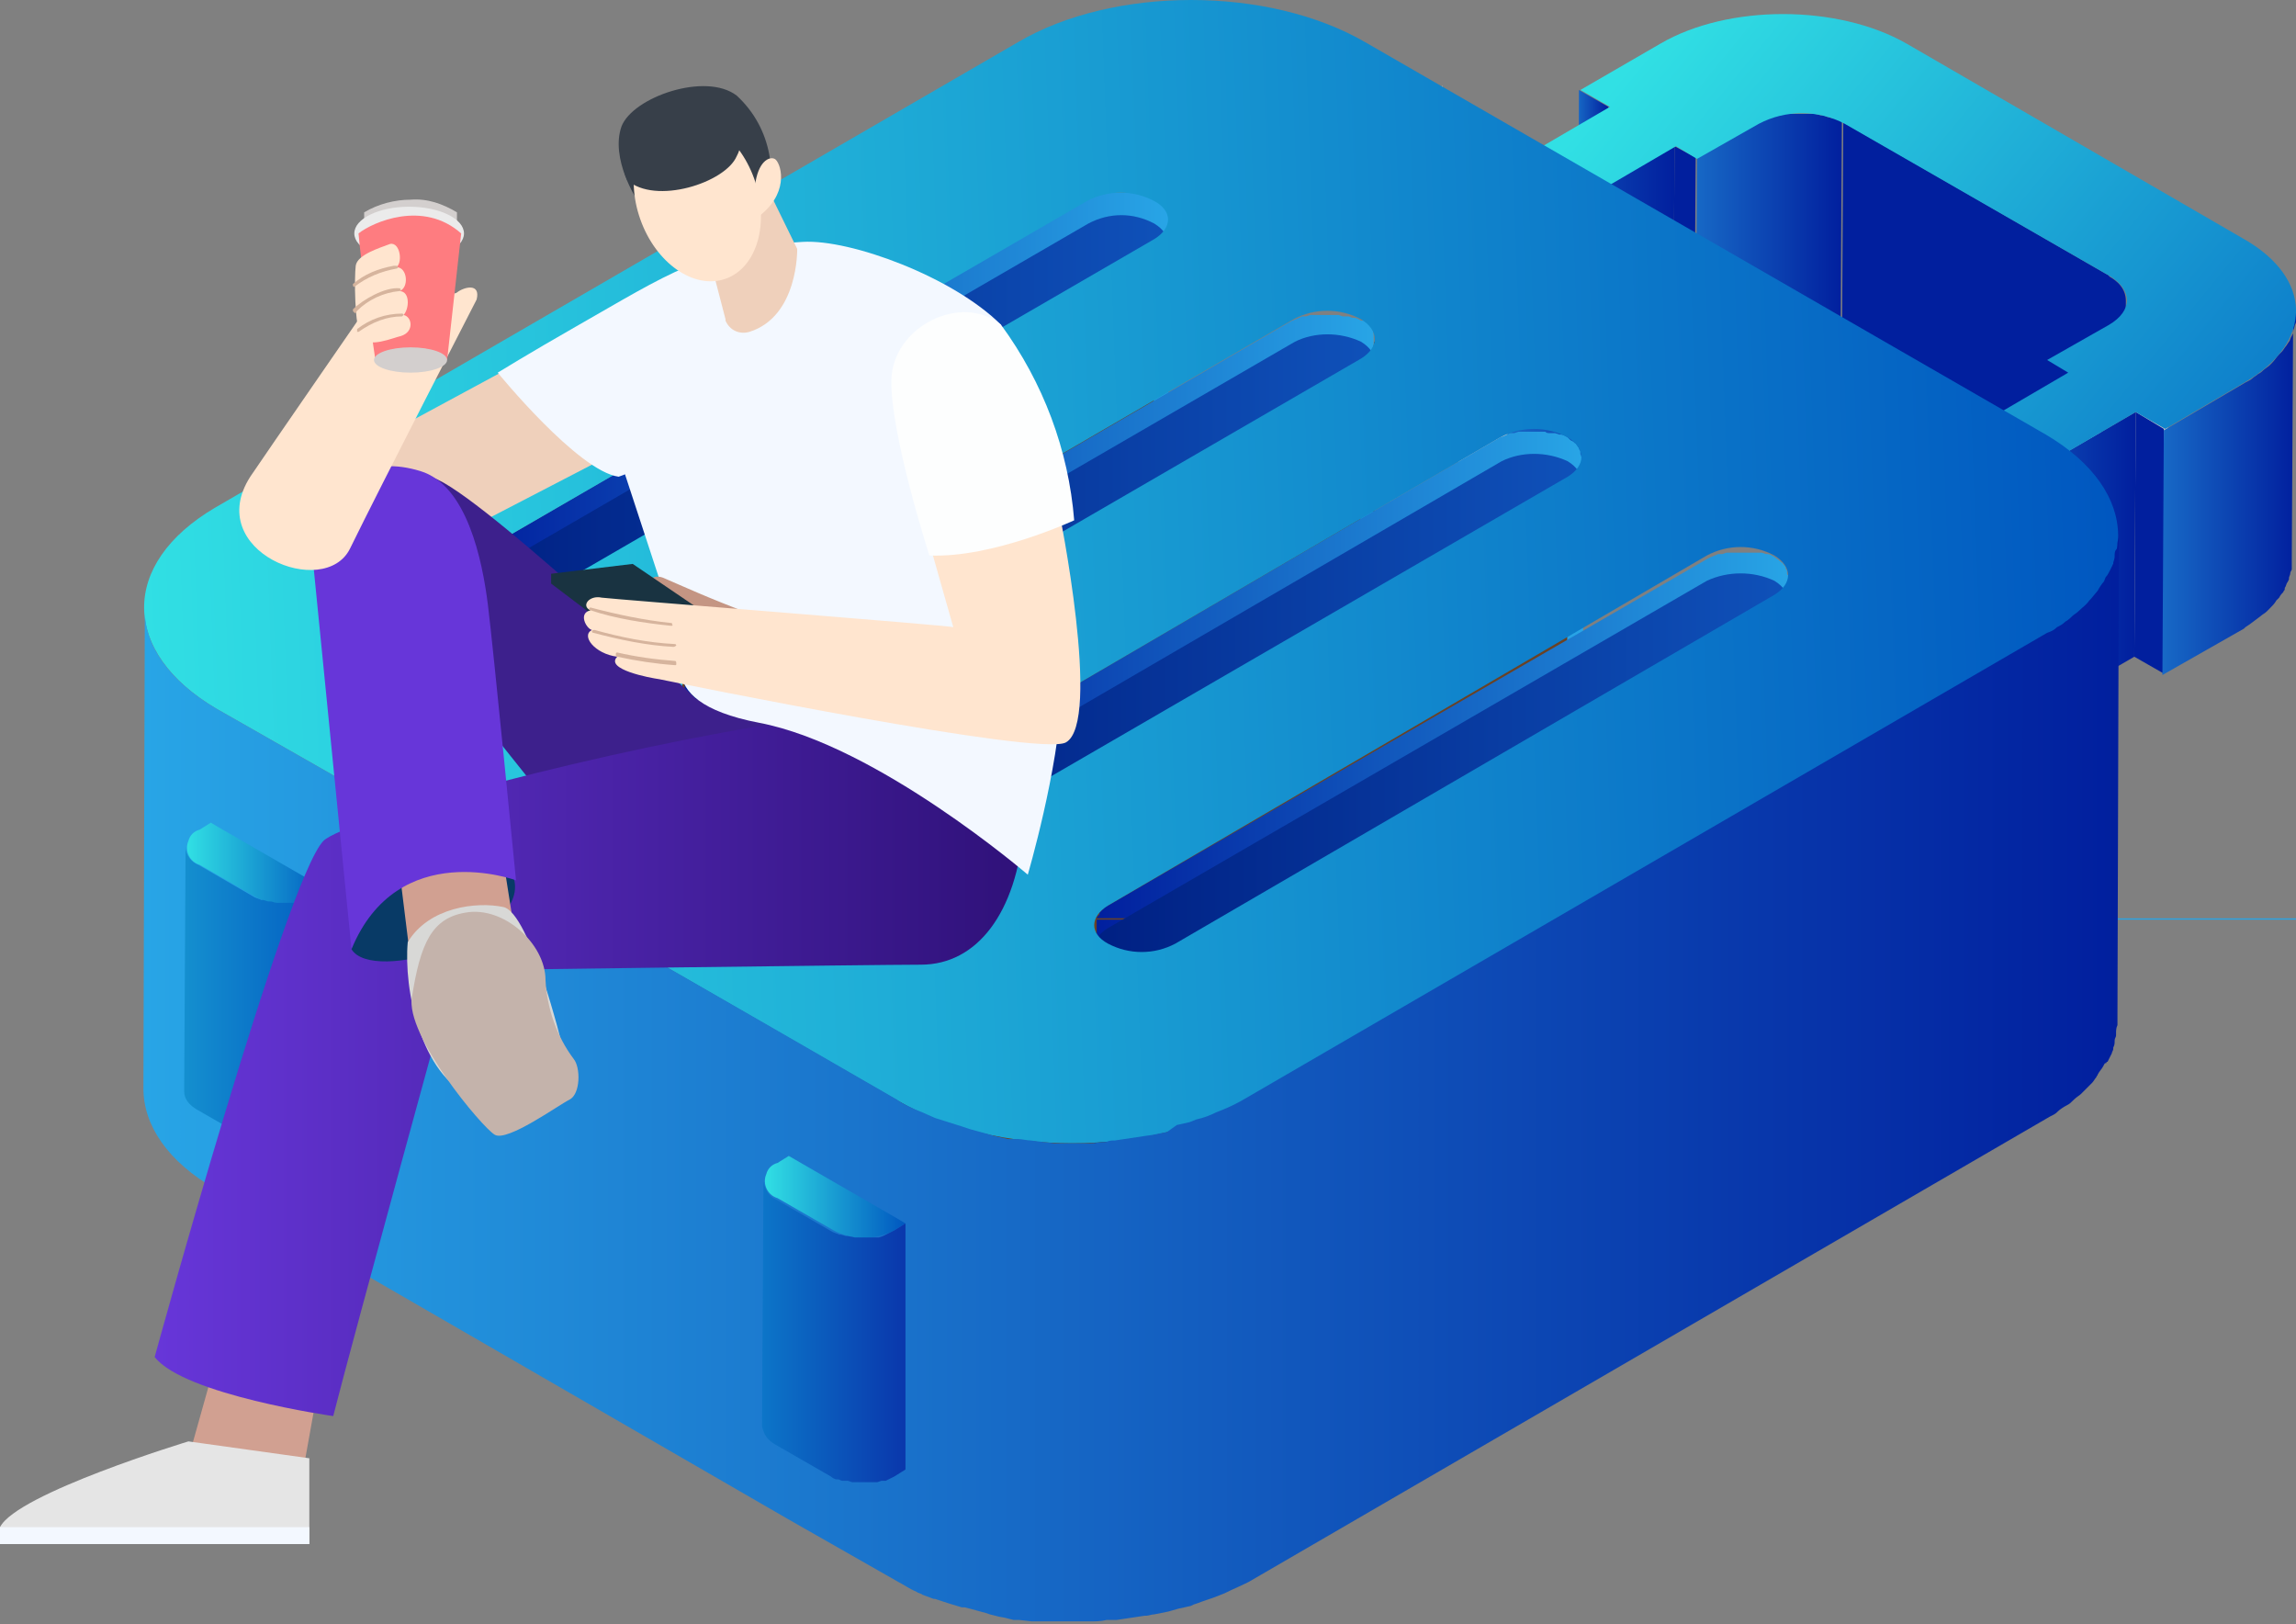 <?xml version="1.0" encoding="utf-8"?>
<!-- Generator: Adobe Illustrator 24.0.3, SVG Export Plug-In . SVG Version: 6.00 Build 0)  -->
<svg version="1.1" id="图层_1" xmlns="http://www.w3.org/2000/svg" xmlns:xlink="http://www.w3.org/1999/xlink" x="0px" y="0px"
	 viewBox="0 0 163.3 115.5" style="enable-background:new 0 0 163.3 115.5;" xml:space="preserve">
<rect x="0" y="0" width="163.3" height="115.5" fill="#808080" stroke="none"/>
<style type="text/css">
	.st0{fill:#C5C5C5;}
	.st1{fill:#898989;}
	.st2{clip-path:url(#SVGID_2_);}
	.st3{fill:#858585;}
	.st4{clip-path:url(#SVGID_4_);}
	.st5{fill:#4F311C;}
	.st6{fill:#52331D;}
	.st7{fill:#55351E;}
	.st8{fill:#58361F;}
	.st9{fill:#5A3820;}
	.st10{fill:#5D3A21;}
	.st11{fill:#603B22;}
	.st12{fill:#633D23;}
	.st13{clip-path:url(#SVGID_6_);}
	.st14{clip-path:url(#SVGID_8_);}
	.st15{fill:url(#SVGID_9_);}
	.st16{fill:#011F9E;}
	.st17{clip-path:url(#SVGID_11_);}
	.st18{fill:url(#SVGID_12_);}
	.st19{fill:url(#SVGID_13_);}
	.st20{fill:url(#SVGID_14_);}
	.st21{fill:url(#SVGID_15_);}
	.st22{fill:url(#SVGID_16_);}
	.st23{clip-path:url(#SVGID_18_);}
	.st24{clip-path:url(#SVGID_20_);}
	.st25{clip-path:url(#SVGID_22_);}
	.st26{fill:url(#SVGID_23_);}
	.st27{fill:#6A4225;}
	.st28{clip-path:url(#SVGID_25_);}
	.st29{clip-path:url(#SVGID_27_);}
	.st30{fill:#4D301B;}
	.st31{fill:#4A2E1A;}
	.st32{fill:#472C19;}
	.st33{fill:url(#SVGID_28_);}
	.st34{clip-path:url(#SVGID_30_);}
	.st35{fill:url(#SVGID_31_);}
	.st36{fill:url(#SVGID_32_);}
	.st37{clip-path:url(#SVGID_34_);}
	.st38{fill:url(#SVGID_35_);}
	.st39{clip-path:url(#SVGID_37_);}
	.st40{fill:url(#SVGID_38_);}
	.st41{fill:url(#SVGID_39_);}
	.st42{fill:url(#SVGID_40_);}
	.st43{fill:url(#SVGID_41_);}
	.st44{fill:url(#SVGID_42_);}
	.st45{fill:url(#SVGID_43_);}
	.st46{fill:url(#SVGID_44_);}
	.st47{fill:url(#SVGID_45_);}
	.st48{fill:url(#SVGID_46_);}
	.st49{fill:#D1A091;}
	.st50{fill:#EFD0BB;}
	.st51{fill:#3D208C;}
	.st52{fill:#F3F8FF;}
	.st53{fill:#C49583;}
	.st54{fill:#193341;}
	.st55{fill:url(#SVGID_47_);}
	.st56{fill:#083A66;}
	.st57{fill:#6736D9;}
	.st58{fill:#373F49;}
	.st59{fill:#FFE5CF;}
	.st60{fill:#FDFEFE;}
	.st61{fill:#D3CFCE;}
	.st62{fill:#EBEBEB;}
	.st63{fill:#FE7C80;}
	.st64{fill:#D8D8D6;}
	.st65{fill:#C4B3AB;}
	.st66{fill:#D6B49D;}
	.st67{fill:#E5E5E5;}
</style>
<title>资源 88</title>
<g id="图层_2_1_">
	<g id="图层_3">
		<polygon class="st0" points="102.6,6.1 102.4,40.3 98.9,42.4 99,8.2 		"/>
		<polygon class="st0" points="107.3,8.9 107.2,43.1 103.7,45.1 103.8,10.9 		"/>
		<polygon class="st1" points="103.8,10.9 103.7,45.1 98.9,42.4 99,8.2 		"/>
		<g>
			<g>
				<defs>
					<polygon id="SVGID_1_" points="82,48.4 82,48.4 82.1,14.2 82.1,14.2 					"/>
				</defs>
				<clipPath id="SVGID_2_">
					<use xlink:href="#SVGID_1_"  style="overflow:visible;"/>
				</clipPath>
				<g class="st2">
					<g>
						<path class="st3" d="M83.1,15.6L83,49.8c0-0.6-0.4-1.1-1-1.4c-0.2-0.1-0.3-0.2-0.5-0.2L81.6,14c0.2,0.1,0.3,0.1,0.5,0.2
							C82.7,14.5,83.1,15,83.1,15.6"/>
					</g>
				</g>
			</g>
		</g>
		<g>
			<g>
				<defs>
					<path id="SVGID_3_" d="M83.1,15.6L83,49.8c-0.1,0.6-0.4,1.1-1,1.4L82.1,17C82.7,16.7,83.1,16.2,83.1,15.6z"/>
				</defs>
				<clipPath id="SVGID_4_">
					<use xlink:href="#SVGID_3_"  style="overflow:visible;"/>
				</clipPath>
				<g class="st4">
					<g>
						<path class="st5" d="M83.1,15.6L83,49.8l0,0L83.1,15.6L83.1,15.6"/>
						<path class="st6" d="M83.1,15.6L83,49.8c0,0.1,0,0.1,0,0.2l0.1-34.2C83.1,15.7,83.1,15.7,83.1,15.6"/>
						<path class="st7" d="M83.1,15.8L83,50c0,0.1,0,0.1,0,0.2V16C83,15.9,83.1,15.9,83.1,15.8"/>
						<path class="st8" d="M83,16l-0.1,34.2l-0.1,0.2l0.1-34.2C83,16.1,83,16.1,83,16"/>
						<path class="st9" d="M83,16.2l-0.1,34.2c0,0.1-0.1,0.1-0.1,0.2l0.1-34.2C82.9,16.3,83,16.3,83,16.2"/>
						<path class="st10" d="M82.8,16.4l-0.1,34.2c-0.1,0.1-0.1,0.2-0.2,0.2l0.1-34.2C82.7,16.5,82.7,16.5,82.8,16.4"/>
						<path class="st11" d="M82.6,16.6l-0.1,34.2c-0.1,0.1-0.3,0.2-0.4,0.3l0.1-34.2C82.3,16.8,82.5,16.7,82.6,16.6"/>
						<path class="st12" d="M82.2,16.9l-0.1,34.2l0,0L82.2,16.9L82.2,16.9"/>
					</g>
				</g>
			</g>
		</g>
		<g>
			<g>
				<defs>
					<path id="SVGID_5_" d="M96.7,56.9L96.7,56.9c0-11.4,0-22.8,0.1-34.2l0,0C96.8,34.1,96.8,45.5,96.7,56.9z"/>
				</defs>
				<clipPath id="SVGID_6_">
					<use xlink:href="#SVGID_5_"  style="overflow:visible;"/>
				</clipPath>
				<g class="st13">
					<g>
						<path class="st3" d="M97.8,24.1l-0.1,34.2c-0.1-0.6-0.4-1.1-1-1.4c-0.2-0.1-0.3-0.2-0.5-0.2l0.1-34.2c0.2,0.1,0.3,0.1,0.5,0.2
							C97.4,22.9,97.7,23.5,97.8,24.1"/>
					</g>
				</g>
			</g>
		</g>
		<g>
			<g>
				<defs>
					<path id="SVGID_7_" d="M97.8,24.1l-0.1,34.2c-0.1,0.6-0.4,1.1-1,1.4l0.1-34.2C97.4,25.2,97.7,24.7,97.8,24.1z"/>
				</defs>
				<clipPath id="SVGID_8_">
					<use xlink:href="#SVGID_7_"  style="overflow:visible;"/>
				</clipPath>
				<g class="st14">
					<g>
						<path class="st5" d="M97.8,24.1l-0.1,34.2l0,0L97.8,24.1L97.8,24.1"/>
						<path class="st6" d="M97.8,24.1l-0.1,34.2c0,0.1,0,0.1,0,0.2l0.1-34.2C97.8,24.2,97.8,24.2,97.8,24.1"/>
						<path class="st7" d="M97.8,24.3l-0.1,34.2c0,0.1,0,0.1-0.1,0.2l0.1-34.2C97.7,24.4,97.7,24.3,97.8,24.3"/>
						<path class="st8" d="M97.7,24.5l-0.1,34.2c0,0.1-0.1,0.1-0.1,0.2l0.1-34.2L97.7,24.5"/>
						<path class="st9" d="M97.6,24.7l-0.1,34.2l-0.1,0.2l0.1-34.2C97.5,24.8,97.6,24.7,97.6,24.7"/>
						<path class="st10" d="M97.5,24.9l-0.1,34.2c-0.1,0.1-0.1,0.2-0.2,0.2l0.1-34.2C97.4,25,97.4,24.9,97.5,24.9"/>
						<path class="st11" d="M97.3,25.1l-0.1,34.2c-0.1,0.1-0.3,0.2-0.4,0.3l0.1-34.2C97,25.3,97.2,25.2,97.3,25.1"/>
						<path class="st12" d="M96.9,25.4l-0.1,34.2l0,0L96.9,25.4L96.9,25.4"/>
					</g>
				</g>
			</g>
		</g>
		<polygon class="st0" points="135.3,25 135.2,59.2 131.6,61.3 131.7,27.1 		"/>
		<linearGradient id="SVGID_9_" gradientUnits="userSpaceOnUse" x1="112.2" y1="23.54" x2="114.37" y2="23.54">
			<stop  offset="0" style="stop-color:#1769C6"/>
			<stop  offset="1" style="stop-color:#011F9E"/>
		</linearGradient>
		<polygon class="st15" points="114.4,7.6 114.3,25.1 112.2,40.6 112.3,6.4 		"/>
		<polygon class="st16" points="120.6,11.2 120.5,28.7 119,27.8 119.1,10.4 		"/>
		<polygon class="st16" points="150,19.6 149.9,37 131,26.1 131.1,8.7 		"/>
		<g>
			<g>
				<defs>
					<path id="SVGID_10_" d="M151.2,21.4l-0.1,17.4c-0.1-0.8-0.5-1.5-1.3-1.8l0.1-17.4C150.7,20,151.2,20.6,151.2,21.4z"/>
				</defs>
				<clipPath id="SVGID_11_">
					<use xlink:href="#SVGID_10_"  style="overflow:visible;"/>
				</clipPath>
				<g class="st17">
					<g>
						<path class="st16" d="M151.2,21.4l-0.1,17.4c-0.1-0.8-0.5-1.5-1.3-1.8l0.1-17.4C150.7,19.9,151.2,20.6,151.2,21.4"/>
					</g>
				</g>
			</g>
		</g>
		<polygon class="st16" points="147.1,26.5 147,44 145.5,43.1 145.6,25.7 		"/>
		<polygon class="st0" points="149.5,25.2 149.4,42.6 147,44 147.1,26.5 		"/>
		<polygon class="st1" points="154.2,27.9 154.1,45.3 149.4,42.6 149.5,25.2 		"/>
		<polygon class="st0" points="154.2,27.9 154.1,45.3 151.8,46.7 151.9,29.3 		"/>
		<polygon class="st16" points="153.9,30.5 153.9,47.9 151.8,46.7 151.9,29.3 		"/>
		
			<linearGradient id="SVGID_12_" gradientUnits="userSpaceOnUse" x1="120.53" y1="97.495" x2="131.06" y2="97.495" gradientTransform="matrix(1 0 0 -1 0 115.89)">
			<stop  offset="0" style="stop-color:#1769C6"/>
			<stop  offset="1" style="stop-color:#011F9E"/>
		</linearGradient>
		<path class="st18" d="M130.4,8.4h-0.1l-0.4-0.1l-0.2-0.1h-0.1h-0.1l-0.4-0.1h-0.1h-0.1h-0.2h-0.4h-0.4c-0.2,0-0.3,0-0.5,0h-0.1
			h-0.1h-0.4h-0.2l-0.4,0.1l-0.2,0.1h-0.1c-0.3,0.1-0.6,0.2-0.8,0.4l-4.4,2.5l-0.1,17.4l4.4-2.5c0.3-0.2,0.6-0.3,0.8-0.4l0.3-0.1
			l0.4-0.1l0.5-0.1h0.1c0.2,0,0.5,0,0.7,0h0.1c0.2,0,0.5,0,0.7,0h0.1c0.2,0,0.5,0.1,0.7,0.1h0.1c0.2,0,0.4,0.1,0.6,0.2h0.1
			c0.2,0.1,0.4,0.2,0.7,0.3l0.1-17.4C130.9,8.5,130.7,8.4,130.4,8.4L130.4,8.4z"/>
		
			<linearGradient id="SVGID_13_" gradientUnits="userSpaceOnUse" x1="107.21" y1="93.355" x2="119.13" y2="93.355" gradientTransform="matrix(1 0 0 -1 0 115.89)">
			<stop  offset="0" style="stop-color:#1769C6"/>
			<stop  offset="1" style="stop-color:#011F9E"/>
		</linearGradient>
		<polygon class="st19" points="107.2,34.7 119,27.8 119.1,10.4 107.3,17.3 		"/>
		
			<linearGradient id="SVGID_14_" gradientUnits="userSpaceOnUse" x1="153.85" y1="80.885" x2="163.3" y2="80.885" gradientTransform="matrix(1 0 0 -1 0 115.89)">
			<stop  offset="0" style="stop-color:#1769C6"/>
			<stop  offset="1" style="stop-color:#011F9E"/>
		</linearGradient>
		<path class="st20" d="M163.3,22.5c0,0.1,0,0.3,0,0.4s-0.1,0.2-0.1,0.3s-0.1,0.2-0.1,0.4s-0.1,0.2-0.1,0.3
			c-0.1,0.1-0.1,0.3-0.2,0.4l-0.2,0.3c-0.1,0.1-0.2,0.3-0.3,0.4l-0.2,0.2c-0.2,0.2-0.3,0.4-0.5,0.6l-0.2,0.2l-0.4,0.3
			c-0.1,0.1-0.2,0.2-0.4,0.3c-0.1,0.1-0.3,0.2-0.4,0.3s-0.3,0.2-0.5,0.3l-5.8,3.4l-0.1,17.4l5.8-3.3l0.1-0.1l0.3-0.2l0.4-0.3
			l0.4-0.3c0.1-0.1,0.3-0.2,0.4-0.3l0.1-0.1c0,0,0.1-0.1,0.1-0.1c0.2-0.2,0.4-0.4,0.5-0.6c0,0,0.1-0.1,0.1-0.1c0,0,0.1-0.1,0.1-0.1
			c0.1-0.2,0.2-0.3,0.3-0.4c0-0.1,0.1-0.1,0.1-0.2c0,0,0-0.1,0-0.1c0.1-0.1,0.1-0.3,0.2-0.4l0.1-0.2c0,0,0-0.1,0-0.1
			c0-0.1,0.1-0.2,0.1-0.4l0.1-0.2c0,0,0,0,0-0.1s0-0.3,0-0.4c0-0.1,0-0.2,0-0.2v-0.1l0.1-17.4C163.3,22.2,163.3,22.3,163.3,22.5z"/>
		
			<linearGradient id="SVGID_15_" gradientUnits="userSpaceOnUse" x1="139.95" y1="74.455" x2="151.87" y2="74.455" gradientTransform="matrix(1 0 0 -1 0 115.89)">
			<stop  offset="0" style="stop-color:#1769C6"/>
			<stop  offset="1" style="stop-color:#011F9E"/>
		</linearGradient>
		<polygon class="st21" points="139.9,53.6 151.8,46.7 151.9,29.3 140,36.2 		"/>
		
			<linearGradient id="SVGID_16_" gradientUnits="userSpaceOnUse" x1="115.37" y1="110.61" x2="169.26" y2="66.52" gradientTransform="matrix(1 0 0 -1 0 115.89)">
			<stop  offset="0" style="stop-color:#31E0E4"/>
			<stop  offset="1" style="stop-color:#0057C0"/>
		</linearGradient>
		<path class="st22" d="M159.6,17L135.6,3.1c-4.9-2.8-12.7-2.8-17.5,0l-5.7,3.3l2.1,1.2l-11.8,6.9L99,16.6l4.8,2.8l3.6-2.1l11.8-6.9
			l1.5,0.9l4.4-2.5c1.9-1,4.2-1,6.1,0L150,19.6c1.7,1,1.7,2.5,0,3.5l-4.4,2.5l1.5,0.9l-11.8,6.9l-3.6,2.1l4.8,2.8l3.6-2.1l11.8-6.9
			l2.1,1.2l5.8-3.4C164.5,24.3,164.5,19.8,159.6,17z"/>
		<polygon class="st1" points="136.5,29.8 136.4,64 131.6,61.3 131.7,27.1 		"/>
		<polygon class="st0" points="140,27.8 139.9,62 136.4,64 136.5,29.8 		"/>
		<g>
			<g>
				<defs>
					<path id="SVGID_17_" d="M111.4,65.3L111.4,65.3c0-11.4,0-22.8,0.1-34.2l0,0C111.5,42.5,111.4,53.9,111.4,65.3z"/>
				</defs>
				<clipPath id="SVGID_18_">
					<use xlink:href="#SVGID_17_"  style="overflow:visible;"/>
				</clipPath>
				<g class="st23">
					<g>
						<path class="st3" d="M112.5,32.5l-0.1,34.2c-0.1-0.6-0.4-1.1-1-1.4c-0.2-0.1-0.3-0.2-0.5-0.2l0.1-34.2
							c0.2,0.1,0.3,0.1,0.5,0.2C112,31.4,112.4,31.9,112.5,32.5"/>
					</g>
				</g>
			</g>
		</g>
		<g>
			<g>
				<defs>
					<path id="SVGID_19_" d="M112.5,32.5l-0.1,34.2c-0.1,0.6-0.4,1.1-1,1.4l0.1-34.2C112,33.7,112.4,33.1,112.5,32.5z"/>
				</defs>
				<clipPath id="SVGID_20_">
					<use xlink:href="#SVGID_19_"  style="overflow:visible;"/>
				</clipPath>
				<g class="st24">
					<g>
						<path class="st5" d="M112.5,32.5l-0.1,34.2l0,0L112.5,32.5L112.5,32.5"/>
						<path class="st6" d="M112.5,32.6l-0.1,34.2c0,0.1,0,0.1,0,0.2l0.1-34.2C112.5,32.7,112.5,32.6,112.5,32.6"/>
						<path class="st7" d="M112.5,32.8L112.4,67c0,0.1,0,0.1,0,0.2l0-34.2C112.4,32.9,112.4,32.9,112.5,32.8"/>
						<path class="st8" d="M112.4,33l-0.1,34.2l-0.1,0.2l0.1-34.2C112.3,33.1,112.4,33.1,112.4,33"/>
						<path class="st9" d="M112.3,33.1l-0.1,34.2c0,0.1-0.1,0.1-0.1,0.2l0.1-34.2L112.3,33.1"/>
						<path class="st10" d="M112.2,33.3l-0.1,34.2c-0.1,0.1-0.1,0.2-0.2,0.2l0.1-34.2C112,33.5,112.1,33.4,112.2,33.3"/>
						<path class="st11" d="M112,33.6l-0.1,34.2c-0.1,0.1-0.3,0.2-0.4,0.3l0.1-34.2C111.7,33.8,111.9,33.7,112,33.6"/>
						<path class="st12" d="M111.5,33.9l-0.1,34.2l0,0L111.5,33.9L111.5,33.9"/>
					</g>
				</g>
			</g>
		</g>
		<g>
			<g>
				<defs>
					<path id="SVGID_21_" d="M126.1,73.8L126.1,73.8c0-11.4,0.1-22.8,0.1-34.2l0,0C126.1,51,126.1,62.4,126.1,73.8z"/>
				</defs>
				<clipPath id="SVGID_22_">
					<use xlink:href="#SVGID_21_"  style="overflow:visible;"/>
				</clipPath>
				<g class="st25">
					<g>
						<path class="st3" d="M127.2,41l-0.1,34.2c-0.1-0.6-0.4-1.1-1-1.4c-0.2-0.1-0.3-0.2-0.5-0.2l0.1-34.2c0.2,0.1,0.3,0.1,0.5,0.2
							C126.7,39.9,127.1,40.4,127.2,41"/>
					</g>
				</g>
			</g>
		</g>
		
			<linearGradient id="SVGID_23_" gradientUnits="userSpaceOnUse" x1="33.72" y1="71.819" x2="83.11" y2="71.819" gradientTransform="matrix(1 0 0 -1 0 115.89)">
			<stop  offset="0" style="stop-color:#011F9E"/>
			<stop  offset="1" style="stop-color:#28A5E6"/>
		</linearGradient>
		<path class="st26" d="M83.1,32.6V20v-4.5l0,0c0-0.4-0.2-0.8-0.5-1c0,0,0,0,0-0.1l-0.3-0.2c-0.1,0-0.1-0.1-0.2-0.1l0,0
			c-0.2-0.1-0.3-0.2-0.5-0.2l0,0h-0.1l-0.3-0.1h-0.2H81h-0.1l-0.3-0.1h-0.3h-0.3h-0.3c-0.1,0-0.3,0-0.4,0l0,0h-0.1h-0.3h-0.1
			l-0.3,0.1h-0.2h-0.1c-0.2,0.1-0.5,0.2-0.7,0.3L34.8,38.9l0,0c-0.1,0-0.1,0.1-0.2,0.1l-0.2,0.2l0,0c-0.1,0.1-0.1,0.1-0.2,0.2
			c0,0,0,0,0,0.1l0,0c0,0,0,0.1-0.1,0.1c0,0.1-0.1,0.1-0.1,0.2l0,0l0,0c0,0,0,0.1,0,0.1c0,0.1,0,0.1,0,0.2l0,0l-0.1,34.2l0,0
			c0-0.1,0-0.2,0.1-0.3l0,0c0-0.1,0.1-0.2,0.2-0.3l0,0c0.1-0.1,0.2-0.2,0.3-0.3c0.1-0.1,0.2-0.1,0.2-0.2l0.2-0.2l42.4-24.6
			c0.2-0.1,0.4-0.2,0.7-0.3l0.2-0.1l0.3-0.1l0.4-0.1H79h0.6h0.1h0.6h0.1l0.5,0.1h0.1c0.2,0,0.3,0.1,0.5,0.1h0.1
			c0.2,0.1,0.4,0.2,0.5,0.2l0,0c0.1,0.1,0.2,0.1,0.2,0.2l0.2,0.1c0.1,0.1,0.1,0.2,0.2,0.2l0.1,0.1c0,0,0,0.1,0,0.1
			c0.1,0.2,0.2,0.4,0.2,0.7c0-1.2,0-2.4,0-3.7V32.6L83.1,32.6z"/>
		<polygon class="st27" points="82.1,16.9 82,51.1 39.5,75.9 39.5,41.7 		"/>
		<g>
			<g>
				<defs>
					<path id="SVGID_24_" d="M127.2,41l-0.1,34.2c-0.1,0.6-0.4,1.1-1,1.4l0.1-34.2C126.7,42.1,127.1,41.6,127.2,41z"/>
				</defs>
				<clipPath id="SVGID_25_">
					<use xlink:href="#SVGID_24_"  style="overflow:visible;"/>
				</clipPath>
				<g class="st28">
					<g>
						<path class="st5" d="M127.2,41l-0.1,34.2l0,0L127.2,41L127.2,41"/>
						<path class="st6" d="M127.2,41l-0.1,34.2c0,0.1,0,0.1,0,0.2l0.1-34.2C127.2,41.1,127.2,41.1,127.2,41"/>
						<path class="st7" d="M127.1,41.2L127,75.4c0,0.1,0,0.1-0.1,0.2l0.1-34.2C127.1,41.4,127.1,41.3,127.1,41.2"/>
						<path class="st8" d="M127.1,41.4L127,75.6c0,0.1-0.1,0.1-0.1,0.2l0.1-34.2L127.1,41.4"/>
						<path class="st9" d="M127,41.6l-0.1,34.2c0,0.1-0.1,0.1-0.1,0.2l0.1-34.2L127,41.6"/>
						<path class="st10" d="M126.9,41.8L126.8,76l-0.2,0.2l0.1-34.2C126.7,42,126.8,41.9,126.9,41.8"/>
						<path class="st11" d="M126.7,42l-0.1,34.2c-0.1,0.1-0.3,0.2-0.4,0.3l0.1-34.2C126.4,42.2,126.5,42.1,126.7,42"/>
						<path class="st12" d="M126.2,42.4l-0.1,34.2l0,0L126.2,42.4L126.2,42.4"/>
					</g>
				</g>
			</g>
		</g>
		<g>
			<g>
				<defs>
					<path id="SVGID_26_" d="M33.7,74.5l0.1-34.2c0.1,0.6,0.4,1.1,1,1.4c1.5,0.8,3.3,0.8,4.7,0l-0.1,34.2c-1.5,0.8-3.3,0.8-4.7,0
						C34.2,75.6,33.8,75.1,33.7,74.5z"/>
				</defs>
				<clipPath id="SVGID_27_">
					<use xlink:href="#SVGID_26_"  style="overflow:visible;"/>
				</clipPath>
				<g class="st29">
					<g>
						<path class="st12" d="M39.5,41.7l-0.1,34.2c-0.2,0.1-0.5,0.2-0.7,0.3L38.8,42C39.1,41.9,39.3,41.8,39.5,41.7"/>
						<path class="st11" d="M38.8,42l-0.1,34.2c-0.2,0.1-0.4,0.1-0.6,0.2l0.1-34.2C38.4,42.1,38.6,42.1,38.8,42"/>
						<path class="st10" d="M38.2,42.2l-0.1,34.2c-0.1,0-0.3,0.1-0.4,0.1l0.1-34.2C37.9,42.2,38,42.2,38.2,42.2"/>
						<path class="st9" d="M37.8,42.2l-0.1,34.2h-0.4l0.1-34.2H37.8"/>
						<path class="st8" d="M37.4,42.3l-0.1,34.2H37V42.3H37.4"/>
						<path class="st7" d="M37,42.3v34.2h-0.3l0.1-34.2H37"/>
						<path class="st6" d="M36.7,42.2l-0.1,34.2h-0.3l0.1-34.2H36.7"/>
						<path class="st5" d="M36.4,42.2l-0.1,34.2L36,76.3l0.1-34.2L36.4,42.2"/>
						<path class="st30" d="M36,42.1l0,34.2l-0.3-0.1l0.1-34.2L36,42.1"/>
						<path class="st31" d="M35.7,42.1l-0.1,34.2l-0.4-0.1l0.1-34.2L35.7,42.1"/>
						<path class="st32" d="M35.3,41.9l-0.1,34.2c-0.2-0.1-0.3-0.1-0.5-0.2c-0.6-0.2-0.9-0.8-1-1.4l0.1-34.2c0.1,0.6,0.4,1.1,1,1.4
							C35,41.8,35.1,41.9,35.3,41.9"/>
					</g>
				</g>
			</g>
		</g>
		
			<linearGradient id="SVGID_28_" gradientUnits="userSpaceOnUse" x1="48.41" y1="63.255" x2="97.8" y2="63.255" gradientTransform="matrix(1 0 0 -1 0 115.89)">
			<stop  offset="0" style="stop-color:#011F9E"/>
			<stop  offset="1" style="stop-color:#28A5E6"/>
		</linearGradient>
		<path class="st33" d="M97.6,23.4C97.6,23.4,97.6,23.3,97.6,23.4c-0.1-0.2-0.1-0.2-0.2-0.3L97.3,23c-0.1-0.1-0.2-0.2-0.4-0.2
			c0,0,0,0-0.1,0l0,0c-0.2-0.1-0.3-0.2-0.5-0.2l0,0h-0.1c-0.1,0-0.2-0.1-0.3-0.1h-0.2h-0.1h-0.1l-0.3-0.1H95h-0.1h-0.7h-0.4h-0.2
			h-0.3h-0.1l-0.3,0.1h-0.2h-0.1c-0.2,0.1-0.4,0.2-0.7,0.3l0,0L49.5,47.4l0,0c-0.1,0-0.1,0.1-0.2,0.1c-0.1,0.1-0.2,0.1-0.2,0.2l0,0
			c-0.1,0.1-0.1,0.1-0.2,0.2v0c0,0,0,0,0,0.1l-0.1,0.1c0,0.1-0.1,0.1-0.1,0.2l0,0l0,0c0,0,0,0.1,0,0.1c0,0.1,0,0.1,0,0.2l0,0
			L48.4,83c0-0.1,0-0.2,0-0.3l0,0c0-0.1,0.1-0.2,0.2-0.3v-0.1c0.1-0.1,0.2-0.2,0.3-0.3c0.1-0.1,0.1-0.1,0.2-0.2
			c0.1-0.1,0.1-0.1,0.2-0.2L92,56.9c0.2-0.1,0.4-0.2,0.7-0.3l0.2-0.1c0.1,0,0.2-0.1,0.3-0.1l0.4-0.1h0.1c0.2,0,0.4,0,0.6,0h0.1
			c0.2,0,0.4,0,0.6,0h0c0.2,0,0.4,0,0.5,0.1h0.1c0.2,0,0.3,0.1,0.5,0.2h0.1c0.2,0.1,0.3,0.1,0.5,0.2c0.1,0.1,0.3,0.2,0.4,0.3l0,0
			c0.1,0.1,0.1,0.1,0.2,0.2l0.1,0.1v0.1c0.1,0.2,0.2,0.4,0.2,0.7c0-1.2,0-2.4,0-3.7v-0.7c0-8.3,0.1-18,0.1-26.2v-3.5l0,0
			C97.7,23.8,97.7,23.6,97.6,23.4z"/>
		<polygon class="st27" points="96.8,25.4 96.7,59.6 54.1,84.4 54.2,50.2 		"/>
		<g>
			<g>
				<defs>
					<path id="SVGID_29_" d="M48.4,83l0.1-34.2c0.1,0.6,0.4,1.1,1,1.4c1.5,0.8,3.3,0.8,4.7,0l-0.1,34.2c-1.5,0.8-3.3,0.8-4.7,0
						C48.8,84.1,48.5,83.6,48.4,83z"/>
				</defs>
				<clipPath id="SVGID_30_">
					<use xlink:href="#SVGID_29_"  style="overflow:visible;"/>
				</clipPath>
				<g class="st34">
					<g>
						<path class="st12" d="M54.2,50.2l-0.1,34.2c-0.2,0.1-0.5,0.2-0.7,0.3l0.1-34.2C53.8,50.4,54,50.3,54.2,50.2"/>
						<path class="st11" d="M53.5,50.5l-0.1,34.2c-0.2,0.1-0.4,0.1-0.6,0.2l0.1-34.2C53.1,50.6,53.3,50.6,53.5,50.5"/>
						<path class="st10" d="M52.9,50.6l-0.1,34.2l-0.4,0.1l0.1-34.2C52.6,50.7,52.7,50.7,52.9,50.6"/>
						<path class="st9" d="M52.4,50.7l-0.1,34.2H52l0.1-34.2L52.4,50.7"/>
						<path class="st8" d="M52.1,50.7L52,84.9h-0.3l0.1-34.2H52.1"/>
						<path class="st7" d="M51.7,50.7l-0.1,34.2h-0.3l0.1-34.2H51.7"/>
						<path class="st6" d="M51.4,50.7l-0.1,34.2H51l0.1-34.2L51.4,50.7"/>
						<path class="st5" d="M51.1,50.7L51,84.9c-0.1,0-0.2,0-0.3-0.1l0.1-34.2C50.9,50.6,51,50.7,51.1,50.7"/>
						<path class="st30" d="M50.7,50.6l-0.1,34.2l-0.3-0.1l0.1-34.2L50.7,50.6"/>
						<path class="st31" d="M50.4,50.5l-0.1,34.2l-0.4-0.1L50,50.4L50.4,50.5"/>
						<path class="st32" d="M50,50.4l-0.1,34.2c-0.2-0.1-0.3-0.1-0.5-0.2c-0.6-0.2-0.9-0.8-1-1.4l0.1-34.2c0.1,0.6,0.4,1.1,1,1.4
							C49.7,50.3,49.8,50.3,50,50.4"/>
					</g>
				</g>
			</g>
		</g>
		
			<linearGradient id="SVGID_31_" gradientUnits="userSpaceOnUse" x1="48.506" y1="77.79" x2="97.796" y2="77.79" gradientTransform="matrix(1 0 0 -1 0 115.89)">
			<stop  offset="0" style="stop-color:#002083"/>
			<stop  offset="1" style="stop-color:#0F51B9"/>
		</linearGradient>
		<path class="st35" d="M96.8,24.3c1.3,0.8,1.3,2,0,2.8L54.2,51.8c-1.5,0.8-3.3,0.8-4.7,0c-1.3-0.8-1.3-2,0-2.8l42.6-24.7
			C93.5,23.6,95.3,23.6,96.8,24.3z"/>
		
			<linearGradient id="SVGID_32_" gradientUnits="userSpaceOnUse" x1="63.09" y1="54.877" x2="112.48" y2="54.877" gradientTransform="matrix(1 0 0 -1 0 115.89)">
			<stop  offset="0" style="stop-color:#011F9E"/>
			<stop  offset="1" style="stop-color:#28A5E6"/>
		</linearGradient>
		<path class="st36" d="M112.4,32.3c0-0.1,0-0.1,0-0.2c0-0.1-0.1-0.1-0.1-0.2c0-0.1-0.1-0.1-0.1-0.2c-0.1-0.1-0.1-0.2-0.2-0.2
			c0,0-0.1-0.1-0.1-0.1l-0.2-0.1l-0.2-0.2l0,0c-0.2-0.1-0.3-0.2-0.5-0.2l0,0h-0.1l-0.3-0.1h-0.2h-0.1h-0.1c-0.1,0-0.2,0-0.3-0.1
			h-0.1h-0.1h-0.1h-0.3c0,0-0.1,0-0.1,0h-0.1c0,0-0.1,0-0.1,0h-0.4h-0.1h-0.3H108l-0.3,0.1h-0.2h-0.1c-0.2,0.1-0.4,0.2-0.7,0.3
			L64.2,55.9l0,0c-0.1,0-0.1,0.1-0.2,0.1l-0.2,0.2l0,0c-0.1,0.1-0.1,0.1-0.2,0.2l0,0v0.1l-0.1,0.1l-0.1,0.2l0,0l0,0v0.1
			c0,0.1,0,0.1,0,0.2l0,0l0,0l-0.1,34.2l0,0c0-0.1,0-0.2,0.1-0.3l0,0c0-0.1,0.1-0.2,0.2-0.3v-0.1c0.1-0.1,0.2-0.2,0.3-0.3l0.2-0.2
			c0.1-0.1,0.1-0.1,0.2-0.1l42.6-24.8c0.2-0.1,0.4-0.2,0.7-0.3l0.2-0.1l0.3-0.1l0.4-0.1h0.1h0.6h0.1h0.6h0.1l0.5,0.1h0.1l0.5,0.1
			h0.1c0.2,0.1,0.3,0.1,0.5,0.2c0.1,0.1,0.3,0.2,0.4,0.3l0,0c0.1,0.1,0.1,0.1,0.2,0.2c0,0,0.1,0.1,0.1,0.1c0,0.1,0.1,0.1,0.1,0.2
			c0,0.1,0.1,0.1,0.1,0.2c0,0.1,0,0.1,0,0.2c0,0.1,0,0.1,0,0.2c0-1.2,0-2.4,0-3.7V49.4v-0.1V36.8v-4.2l0,0
			C112.4,32.5,112.5,32.4,112.4,32.3z"/>
		<polygon class="st27" points="111.5,33.9 111.4,68.1 68.8,92.8 68.9,58.6 		"/>
		<g>
			<g>
				<defs>
					<path id="SVGID_33_" d="M63.1,91.5l0.1-34.2c0.1,0.6,0.4,1.1,1,1.4c1.5,0.8,3.3,0.8,4.7,0l-0.1,34.2c-1.5,0.8-3.3,0.8-4.8,0
						C63.5,92.6,63.1,92.1,63.1,91.5z"/>
				</defs>
				<clipPath id="SVGID_34_">
					<use xlink:href="#SVGID_33_"  style="overflow:visible;"/>
				</clipPath>
				<g class="st37">
					<g>
						<path class="st12" d="M68.9,58.6l-0.1,34.2c-0.2,0.1-0.5,0.2-0.7,0.3L68.2,59C68.4,58.9,68.7,58.8,68.9,58.6"/>
						<path class="st11" d="M68.2,59l-0.1,34.2c-0.2,0.1-0.4,0.1-0.6,0.2l0.1-34.2C67.8,59.1,68,59.1,68.2,59"/>
						<path class="st10" d="M67.6,59.1l-0.1,34.2L67,93.4l0.1-34.2L67.6,59.1"/>
						<path class="st9" d="M67.1,59.2L67,93.4h-0.4l0.1-34.2H67.1"/>
						<path class="st8" d="M66.8,59.2l-0.1,34.2c-0.1,0-0.2,0-0.3,0l0.1-34.2L66.8,59.2"/>
						<path class="st7" d="M66.4,59.2l-0.1,34.2H66l0.1-34.2L66.4,59.2"/>
						<path class="st6" d="M66.1,59.2L66,93.4c-0.1,0-0.2,0-0.3,0l0.1-34.2L66.1,59.2"/>
						<path class="st5" d="M65.8,59.2l-0.1,34.2l-0.3-0.1l0.1-34.2L65.8,59.2"/>
						<path class="st30" d="M65.4,59.1l-0.1,34.2L65,93.2L65.1,59L65.4,59.1"/>
						<path class="st31" d="M65.1,59L65,93.2l-0.4-0.1l0.1-34.2L65.1,59"/>
						<path class="st32" d="M64.7,58.9l-0.1,34.2c-0.2-0.1-0.3-0.1-0.5-0.2c-0.6-0.2-0.9-0.8-1-1.4l0.1-34.2c0.1,0.6,0.4,1.1,1,1.4
							C64.3,58.7,64.5,58.8,64.7,58.9"/>
					</g>
				</g>
			</g>
		</g>
		
			<linearGradient id="SVGID_35_" gradientUnits="userSpaceOnUse" x1="77.98" y1="46.35" x2="127.37" y2="46.35" gradientTransform="matrix(1 0 0 -1 0 115.89)">
			<stop  offset="0" style="stop-color:#011F9E"/>
			<stop  offset="1" style="stop-color:#28A5E6"/>
		</linearGradient>
		<path class="st38" d="M127.1,40.8c0-0.1,0-0.1,0-0.2c0-0.1-0.1-0.1-0.1-0.2c0-0.1,0-0.1-0.1-0.2c-0.1-0.1-0.1-0.2-0.2-0.2
			l-0.1-0.1c-0.1-0.1-0.3-0.2-0.4-0.3c-0.2-0.1-0.3-0.2-0.5-0.2l0,0h-0.1l-0.3-0.1h-0.2h-0.1H125l-0.3,0h-0.1h-0.2H124h-0.3h-0.4
			l0,0h-0.1h-0.3h-0.1l-0.3,0.1l-0.2,0h-0.1c-0.2,0.1-0.5,0.2-0.7,0.3L78.8,64.4l0,0l-0.2,0.1l-0.2,0.2l0,0
			c-0.1,0.1-0.1,0.1-0.2,0.2l0,0V65c0,0,0,0.1-0.1,0.1c0,0.1-0.1,0.1-0.1,0.2c0,0,1425.7,0.1,0,0.1c0,0,0,0.1,0,0.1
			c0,0.1,0,0.1,0,0.2l0,0l0,0L78,99.8l0,0c0-0.1,0-0.2,0.1-0.3l0,0c0-0.1,0.1-0.2,0.2-0.3l0,0c0.1-0.1,0.2-0.2,0.3-0.3l0.2-0.2
			l0.2-0.2l42.6-24.7c0.2-0.1,0.4-0.2,0.7-0.3l0.2-0.1l0.3-0.1l0.4-0.1h0.1c0.2,0,0.4,0,0.6,0h0.1c0.2,0,0.4,0,0.6,0h0.1
			c0.2,0,0.4,0.1,0.5,0.1h0.1c0.2,0,0.3,0.1,0.5,0.1h0.1c0.2,0.1,0.3,0.1,0.5,0.2l0.1,0.1c0.3,0.1,0.5,0.3,0.7,0.6
			c0,0.1,0.1,0.1,0.1,0.2c0,0.1,0.1,0.1,0.1,0.2c0,0.1,0,0.1,0,0.2c0,0.1,0,0.1,0,0.2c0-1.2,0-2.4,0-3.7V58.1V58V45.4V41l0,0
			C127.2,40.9,127.1,40.9,127.1,40.8z"/>
		<polygon class="st27" points="126.2,42.4 126.1,76.6 83.5,101.3 83.6,67.1 		"/>
		<g>
			<g>
				<defs>
					<path id="SVGID_36_" d="M77.8,99.9l0.1-34.2c0.1,0.6,0.4,1.1,1,1.4c1.5,0.8,3.3,0.8,4.8,0l-0.1,34.2c-1.5,0.8-3.3,0.8-4.8,0
						C78.2,101.1,77.8,100.5,77.8,99.9z"/>
				</defs>
				<clipPath id="SVGID_37_">
					<use xlink:href="#SVGID_36_"  style="overflow:visible;"/>
				</clipPath>
				<g class="st39">
					<g>
						<path class="st12" d="M83.6,67.1l-0.1,34.2c-0.2,0.1-0.5,0.2-0.7,0.3l0.1-34.2C83.1,67.4,83.4,67.3,83.6,67.1"/>
						<path class="st11" d="M82.9,67.4l-0.1,34.2c-0.2,0.1-0.4,0.1-0.6,0.2l0.1-34.2C82.5,67.6,82.7,67.5,82.9,67.4"/>
						<path class="st10" d="M82.2,67.6l-0.1,34.2c-0.1,0-0.3,0.1-0.4,0.1l0.1-34.2L82.2,67.6"/>
						<path class="st9" d="M81.8,67.7l-0.1,34.2c-0.1,0-0.2,0-0.4,0l0.1-34.2C81.6,67.7,81.7,67.7,81.8,67.7"/>
						<path class="st8" d="M81.4,67.7l-0.1,34.2H81l0.1-34.2H81.4"/>
						<path class="st7" d="M81.1,67.7L81,101.9h-0.3l0.1-34.2H81.1"/>
						<path class="st6" d="M80.8,67.7l-0.1,34.2h-0.3l0.1-34.2H80.8"/>
						<path class="st5" d="M80.4,67.6l-0.1,34.2l-0.3-0.1l0.1-34.2L80.4,67.6"/>
						<path class="st30" d="M80.1,67.6L80,101.8l-0.3-0.1l0.1-34.2C79.9,67.5,80,67.5,80.1,67.6"/>
						<path class="st31" d="M79.8,67.5l-0.1,34.2c-0.1,0-0.3-0.1-0.4-0.1l0.1-34.2L79.8,67.5"/>
						<path class="st32" d="M79.3,67.4l-0.1,34.2c-0.2-0.1-0.3-0.1-0.5-0.2c-0.6-0.2-0.9-0.8-1-1.4l0.1-34.2c0.1,0.6,0.4,1.1,1,1.4
							C79,67.2,79.2,67.3,79.3,67.4"/>
					</g>
				</g>
			</g>
		</g>
		
			<linearGradient id="SVGID_38_" gradientUnits="userSpaceOnUse" x1="33.824" y1="86.265" x2="83.11" y2="86.265" gradientTransform="matrix(1 0 0 -1 0 115.89)">
			<stop  offset="0" style="stop-color:#002083"/>
			<stop  offset="1" style="stop-color:#0F51B9"/>
		</linearGradient>
		<path class="st40" d="M82.1,15.9c1.3,0.8,1.3,2,0,2.8L39.5,43.4c-1.5,0.8-3.3,0.8-4.7,0c-1.3-0.8-1.3-2,0-2.8l42.6-24.7
			C78.9,15.1,80.6,15.1,82.1,15.9z"/>
		
			<linearGradient id="SVGID_39_" gradientUnits="userSpaceOnUse" x1="63.19" y1="69.307" x2="112.476" y2="69.307" gradientTransform="matrix(1 0 0 -1 0 115.89)">
			<stop  offset="0" style="stop-color:#002083"/>
			<stop  offset="1" style="stop-color:#0F51B9"/>
		</linearGradient>
		<path class="st41" d="M111.5,32.8c1.3,0.8,1.3,2,0,2.8L68.9,60.3c-1.5,0.8-3.3,0.8-4.7,0c-1.3-0.8-1.3-2,0-2.7l42.6-24.8
			C108.2,32.1,110,32.1,111.5,32.8z"/>
		
			<linearGradient id="SVGID_40_" gradientUnits="userSpaceOnUse" x1="77.874" y1="60.832" x2="127.16" y2="60.832" gradientTransform="matrix(1 0 0 -1 0 115.89)">
			<stop  offset="0" style="stop-color:#002083"/>
			<stop  offset="1" style="stop-color:#0F51B9"/>
		</linearGradient>
		<path class="st42" d="M126.2,41.3c1.3,0.8,1.3,2,0,2.8L83.6,68.8c-1.5,0.8-3.3,0.8-4.8,0c-1.3-0.8-1.3-2,0-2.8l42.6-24.7
			C122.9,40.6,124.7,40.6,126.2,41.3z"/>
		
			<linearGradient id="SVGID_41_" gradientUnits="userSpaceOnUse" x1="9.351" y1="72.57" x2="150.321" y2="77.8" gradientTransform="matrix(1 0 0 -1 0 115.89)">
			<stop  offset="0" style="stop-color:#31E0E4"/>
			<stop  offset="1" style="stop-color:#0057C0"/>
		</linearGradient>
		<path class="st43" d="M145.5,30.9c6.8,4,6.9,10.3,0.1,14.3l-57,33.1c-6.8,4-17.8,4-24.7,0l-7.8-4.5L23.3,54.9l-7.9-4.5
			c-6.8-4-6.9-10.3-0.1-14.3L72.4,3c6.8-4,17.8-4,24.7,0L145.5,30.9z M39.5,41.7L82.1,17c1.3-0.8,1.3-2,0-2.7
			c-1.5-0.8-3.3-0.8-4.8,0L34.8,38.9c-1.3,0.8-1.3,2,0,2.8C36.3,42.5,38,42.5,39.5,41.7 M54.2,50.2l42.6-24.7c1.3-0.8,1.3-2,0-2.8
			c-1.5-0.8-3.3-0.8-4.8,0L49.5,47.4c-1.3,0.8-1.3,2,0,2.8C51,50.9,52.7,50.9,54.2,50.2 M68.9,58.6l42.6-24.7c1.3-0.8,1.3-2,0-2.8
			c-1.5-0.8-3.3-0.8-4.8,0L64.2,55.9c-1.3,0.8-1.3,2,0,2.7C65.6,59.4,67.4,59.4,68.9,58.6 M83.6,67.1l42.6-24.8c1.3-0.8,1.3-2,0-2.8
			c-1.5-0.8-3.3-0.8-4.8,0L78.8,64.4c-1.3,0.8-1.3,2,0,2.7C80.3,67.9,82.1,67.9,83.6,67.1"/>
		
			<linearGradient id="SVGID_42_" gradientUnits="userSpaceOnUse" x1="10.21" y1="39.305" x2="150.68" y2="39.305" gradientTransform="matrix(1 0 0 -1 0 115.89)">
			<stop  offset="0" style="stop-color:#28A5E6"/>
			<stop  offset="1" style="stop-color:#011F9E"/>
		</linearGradient>
		<path class="st44" d="M150.6,38.6c0,0.2,0,0.4-0.1,0.5s-0.1,0.3-0.1,0.5c0,0.2-0.1,0.3-0.1,0.5l-0.2,0.4c-0.1,0.2-0.2,0.4-0.3,0.5
			s-0.1,0.3-0.2,0.4s-0.3,0.4-0.4,0.6l-0.5,0.6l-0.1,0.1c-0.2,0.3-0.5,0.5-0.7,0.7c-0.2,0.2-0.4,0.3-0.5,0.4s-0.3,0.3-0.5,0.4
			c-0.2,0.2-0.4,0.3-0.6,0.4c-0.2,0.2-0.4,0.3-0.7,0.4l-57,33.1c-0.5,0.3-1.1,0.6-1.6,0.8l-0.5,0.2c-0.4,0.2-0.9,0.4-1.4,0.5
			l-0.5,0.2l-0.9,0.2L83,80.5l-1,0.2l-0.7,0.1c-0.7,0.1-1.3,0.2-2,0.3c-0.2,0-0.4,0-0.6,0.1c-0.4,0-0.8,0.1-1.2,0.1h-0.8h-1H75
			l-0.9-0.1l-0.8-0.1c-0.3,0-0.6-0.1-0.9-0.1L71.7,81l-0.9-0.2l-0.7-0.2c-0.4-0.1-0.7-0.2-1.1-0.3l-0.6-0.2
			c-0.6-0.2-1.3-0.4-1.9-0.6l-0.9-0.4l-0.5-0.2c-0.4-0.2-0.9-0.4-1.3-0.7l-7.8-4.5L23.3,54.9l-7.9-4.5c-3.4-2-5.2-4.6-5.1-7.2
			l-0.1,34.2c0,2.6,1.7,5.2,5.2,7.2l7.9,4.5L56,108l7.9,4.5c0.4,0.2,0.8,0.5,1.3,0.7c0.1,0.1,0.3,0.1,0.4,0.2l0.8,0.3h0.1
			c0.6,0.2,1.2,0.4,1.9,0.6h0.2l0.4,0.1c0.4,0.1,0.7,0.2,1.1,0.3l0.3,0.1l0.4,0.1c0.3,0.1,0.6,0.1,0.9,0.2l0.4,0.1h0.4l0.9,0.1h0.4
			h0.4H75h0.4h1.3c0.2,0,0.3,0,0.5,0h0.3c0.4,0,0.8,0,1.2-0.1h0.5h0.2c0.7-0.1,1.3-0.2,2-0.3h0.1c0.2,0,0.4-0.1,0.6-0.1l1-0.2
			l0.7-0.2l0.9-0.2l0.2-0.1l0.3-0.1c0.5-0.2,0.9-0.3,1.4-0.5l0.5-0.2c0.6-0.3,1.1-0.5,1.7-0.8l57-33.1l0.2-0.1
			c0.2-0.1,0.3-0.2,0.4-0.3s0.4-0.3,0.6-0.4s0.3-0.2,0.5-0.4s0.4-0.3,0.5-0.4c0,0,0.1-0.1,0.1-0.1c0.2-0.2,0.4-0.4,0.6-0.6l0.1-0.1
			c0.1-0.1,0.2-0.3,0.3-0.4c0-0.1,0.1-0.1,0.1-0.2c0.1-0.2,0.3-0.4,0.4-0.6s0.1-0.2,0.2-0.2c0,0,0-0.1,0.1-0.1
			c0.1-0.2,0.2-0.4,0.3-0.6c0-0.1,0.1-0.2,0.1-0.3v-0.1c0.1-0.2,0.1-0.3,0.1-0.5s0.1-0.2,0.1-0.4s0-0.1,0-0.1c0-0.2,0-0.4,0.1-0.6
			c0-0.1,0-0.2,0-0.4s0-0.1,0-0.2l0.1-34.2C150.7,38.3,150.6,38.5,150.6,38.6z"/>
		
			<linearGradient id="SVGID_43_" gradientUnits="userSpaceOnUse" x1="13.3" y1="54.491" x2="23.32" y2="54.491" gradientTransform="matrix(1 0 0 -1 0 115.89)">
			<stop  offset="0" style="stop-color:#31E0E4"/>
			<stop  offset="1" style="stop-color:#0057C0"/>
		</linearGradient>
		<path class="st45" d="M23.3,63.3l-0.8,0.5c-1.4,0.7-3,0.7-4.3,0l-4-2.3c-0.7-0.2-1.1-1-0.8-1.7c0.1-0.4,0.4-0.7,0.8-0.8l0.8-0.5
			l0.5,0.3L23.3,63.3z"/>
		
			<linearGradient id="SVGID_44_" gradientUnits="userSpaceOnUse" x1="13.19" y1="45.005" x2="23.31" y2="45.005" gradientTransform="matrix(1 0 0 -1 0 115.89)">
			<stop  offset="0" style="stop-color:#148FCF"/>
			<stop  offset="1" style="stop-color:#025BC1"/>
		</linearGradient>
		<path class="st46" d="M22.5,63.8c-0.2,0.1-0.4,0.2-0.6,0.3l-0.2,0.1l-0.3,0.1L21,64.2h-0.1c-0.2,0-0.3,0-0.5,0h-0.1h-0.5h-0.1
			c-0.2,0-0.3-0.1-0.5-0.1h-0.1c-0.1,0-0.3-0.1-0.4-0.1h-0.1c-0.2-0.1-0.3-0.1-0.5-0.2l-4-2.3c-0.5-0.2-0.9-0.7-0.9-1.3l-0.1,17.4
			c0,0.6,0.4,1,0.9,1.3l4,2.3c0.1,0.1,0.3,0.2,0.4,0.2l0,0h0.1c0.1,0,0.2,0.1,0.3,0.1H19h0.1h0.1h0.3h0.1h0.1h0.1h0.6h0.3h0.1h0.3
			h0.1l0.3-0.1h0.2h0.1c0.2-0.1,0.4-0.2,0.6-0.3l0.8-0.5l0.1-17.4L22.5,63.8z"/>
		
			<linearGradient id="SVGID_45_" gradientUnits="userSpaceOnUse" x1="54.37" y1="30.796" x2="64.39" y2="30.796" gradientTransform="matrix(1 0 0 -1 0 115.89)">
			<stop  offset="0" style="stop-color:#31E0E4"/>
			<stop  offset="1" style="stop-color:#0057C0"/>
		</linearGradient>
		<path class="st47" d="M64.4,87l-0.8,0.5c-1.4,0.7-3,0.7-4.3,0l-4-2.3c-0.7-0.2-1.1-1-0.8-1.7c0.1-0.4,0.4-0.7,0.8-0.8l0.8-0.5
			l7.8,4.5L64.4,87z"/>
		
			<linearGradient id="SVGID_46_" gradientUnits="userSpaceOnUse" x1="54.26" y1="21.233" x2="64.39" y2="21.233" gradientTransform="matrix(1 0 0 -1 0 115.89)">
			<stop  offset="0" style="stop-color:#0C75C8"/>
			<stop  offset="1" style="stop-color:#0A37AC"/>
		</linearGradient>
		<path class="st48" d="M63.6,87.5c-0.2,0.1-0.4,0.2-0.6,0.3l-0.2,0.1l-0.3,0.1L62.1,88H62c-0.2,0-0.3,0-0.5,0h-0.1
			c-0.2,0-0.3,0-0.5,0h-0.1l-0.5-0.1h-0.1c-0.1,0-0.3-0.1-0.4-0.1h-0.1c-0.2-0.1-0.3-0.1-0.5-0.2l-4-2.3c-0.5-0.2-0.8-0.7-0.9-1.3
			l-0.1,17.4c0.1,0.6,0.4,1,0.9,1.3l4,2.3c0.1,0.1,0.3,0.2,0.4,0.2l0,0h0.1c0.1,0,0.2,0.1,0.3,0.1h0.2h0.1h0.1l0.3,0.1h0.1h0.5
			c0,0,0.1,0,0.1,0h0.2h0.3H62h0.3h0.1l0.3-0.1h0.2h0.1c0.2-0.1,0.4-0.2,0.6-0.3l0.8-0.5L64.4,87L63.6,87.5z"/>
		<polygon class="st49" points="15,98 13.4,103.7 21.7,103.8 22.4,99.9 		"/>
		<polygon class="st50" points="36.9,25.8 21.9,33.9 33.7,37.4 44.5,31.8 		"/>
		<path class="st51" d="M25,39.6c-0.3-2.8,1.7-5.4,4.6-5.7c0.3,0,0.6,0,0.9,0c2.6,0.2,19,15.8,19,15.8l9.1,2l-10.1,8l-9.2-2.2
			L25,39.6z"/>
		<path class="st52" d="M41,23.2c-3.5,2-5.6,3.3-5.6,3.3s5.7,7,8.6,7.4C51.2,31.5,41,23.2,41,23.2z"/>
		<path class="st52" d="M71.2,23.1c-3.4-3.4-10.7-6.1-14.1-5.9c-7,0.4-9.6,2.3-16.1,6l8,24.4l23,1.7L71.2,23.1z"/>
		<path class="st53" d="M53.5,43.7c-3.2-1.2-4.9-2-6.3-2.6c-1.2-0.5-1.6,1.1,0.3,1.7C49.5,43.3,51.5,43.6,53.5,43.7z"/>
		<polygon class="st54" points="50.3,43.7 45,40.1 39.2,40.8 39.2,41.5 45.8,46.5 		"/>
		
			<linearGradient id="SVGID_47_" gradientUnits="userSpaceOnUse" x1="10.98" y1="40.029" x2="72.81" y2="40.029" gradientTransform="matrix(1 0 0 -1 0 115.89)">
			<stop  offset="0" style="stop-color:#6736D9"/>
			<stop  offset="1" style="stop-color:#2F1179"/>
		</linearGradient>
		<path class="st55" d="M72.8,58.9c-0.5,6-3.3,9.7-7.3,9.7c-3.2,0-33.2,0.4-33.2,0.4s-7.1,25.8-8.6,31.7c0,0-10.6-1.5-12.7-4.2
			c0,0,9.3-33.9,12-36.7c1.6-1.6,20.8-6.7,33.2-8.5C64.4,50,72.8,58.9,72.8,58.9z"/>
		<path class="st56" d="M25,67.5c1.5,2.5,12.3-0.8,11.6-4.8s-10.9-2.1-10.9-2.1L25,67.5z"/>
		<polygon class="st49" points="29.2,68.3 28.2,60.2 35.8,61.2 36.7,66.9 		"/>
		<path class="st57" d="M25,67.5l-2.7-27.2c0,0,0.4-9,7.6-6.8c3.3,1,4.4,6.3,4.8,9.5s2,19.6,2,19.6S28.3,59.5,25,67.5z"/>
		<path class="st52" d="M75.5,49.4c-0.2,5.3-2.4,12.8-2.4,12.8S62.4,53,54,51.4s-4.8-5.8-4.8-5.8L75.5,49.4z"/>
		<path class="st58" d="M45.3,14.2c0,0-1.9-2.9-1.1-5.2c0.8-2.1,6-3.9,8.2-2.2c2.5,2.3,3.1,5.9,1.7,8.9
			C51.5,15.5,48.8,16.1,45.3,14.2z"/>
		<path class="st50" d="M54.4,13l2.3,4.7c0,0,0.1,4.8-3.4,5.9c-0.7,0.2-1.4-0.1-1.7-0.8c0,0,0-0.1,0-0.1l-1.3-5L54.4,13z"/>
		<ellipse transform="matrix(0.942 -0.336 0.336 0.942 -1.897 17.458)" class="st59" cx="49.6" cy="14.2" rx="4.3" ry="6"/>
		<path class="st59" d="M53.7,13.2c0.2-1.7,1-2.1,1.4-1.9s1.1,2.2-0.9,3.9S53.7,13.2,53.7,13.2z"/>
		<path class="st58" d="M52.4,11.1c-0.8,1.9-5.8,3.5-7.8,1.7c-0.4-0.9-0.4-1.9,0.1-2.8c0.8-1.8,4.6-3.3,6.9-1.7
			C52.6,8.8,53,10,52.4,11.1C52.5,11,52.4,11.1,52.4,11.1z"/>
		<path class="st59" d="M42.8,42.5c-0.9-0.2-1.5,0.6-0.8,0.9c-0.9,0.2-0.3,1.3,0.1,1.4c-0.8,0.4,0.2,1.7,1.8,1.9
			c-0.9,0.9,2.3,1.5,3,1.6c1.4,0.3,27,5.5,28.9,4.5c2.6-1.4-0.5-16.6-0.5-16.6l-9.6,1l2.1,7.4C67.8,44.5,43.5,42.6,42.8,42.5z"/>
		<path class="st60" d="M66.1,39.5c0,0-2.8-8.7-2.7-12.5s5-6.2,7.8-3.9C74.2,27.2,76,32,76.4,37C76.4,37,70.6,39.7,66.1,39.5z"/>
		<path class="st59" d="M33.9,21.3c0,0-6.8,13.2-9,17.7c-1.8,3.7-10.5,0.2-7.1-5.1c0.8-1.2,9.3-13.5,9.3-13.5s4.9,0.8,5.4,0.4
			S34.2,20.1,33.9,21.3z"/>
		<path class="st61" d="M32.5,17.1c-1,0.6-2.2,0.9-3.3,0.9c-1.2,0.1-2.3-0.3-3.3-0.9v-2c1-0.6,2.2-0.9,3.3-0.9
			c1.2-0.1,2.3,0.3,3.3,0.9V17.1z"/>
		<ellipse class="st62" cx="29.1" cy="16.6" rx="3.9" ry="1.9"/>
		<path class="st63" d="M32.8,16.6l-1,9h-5.1c0,0-1.1-7.4-1.2-9C26.5,15.8,30.1,14.2,32.8,16.6z"/>
		<ellipse class="st61" cx="29.2" cy="25.6" rx="2.6" ry="0.9"/>
		<path class="st64" d="M33.6,78c-3.7-1.5-4.9-7.7-4.6-11c1.5-2.5,4.9-2.9,6.8-2.5s4.2,9.9,4.2,9.9L33.6,78z"/>
		<path class="st65" d="M33.1,64.9c2.7-0.5,5.7,2.2,5.7,4.8c0.1,2,0.8,4,2,5.6c0.5,0.6,0.5,2.5-0.3,2.9s-4.4,3-5.3,2.5
			s-6.4-7.1-5.9-9.8C29.9,67.1,30.7,65.3,33.1,64.9z"/>
		<path class="st66" d="M47.7,44.5L47.7,44.5c-1.9-0.2-3.9-0.5-5.7-1.1c-0.1,0-0.1-0.1-0.1-0.1c0,0,0,0,0,0c0-0.1,0.1-0.1,0.1-0.1
			c0,0,0,0,0,0c1.9,0.5,3.8,0.9,5.7,1.1c0.1,0,0.1,0,0.1,0.1c0,0,0,0,0,0C47.9,44.5,47.8,44.5,47.7,44.5
			C47.7,44.5,47.7,44.5,47.7,44.5z"/>
		<path class="st66" d="M47.9,46L47.9,46c-1.9-0.1-3.8-0.5-5.7-1c-0.1,0-0.1-0.1-0.1-0.1c0,0,0,0,0,0c0-0.1,0.1-0.1,0.2-0.1
			c1.8,0.5,3.7,0.9,5.7,1c0.1,0,0.1,0.1,0.1,0.1C48,46,47.9,46,47.9,46z"/>
		<path class="st66" d="M48,47.3L48,47.3c-1.4-0.1-2.7-0.3-4.1-0.6c-0.1,0-0.1-0.1-0.1-0.2c0-0.1,0.1-0.1,0.1-0.1
			c1.3,0.3,2.7,0.5,4.1,0.6c0.1,0,0.1,0.1,0.1,0.2C48.1,47.3,48.1,47.3,48,47.3L48,47.3z"/>
		<path class="st59" d="M27.6,17.4c-0.5,0.2-2.2,0.7-2.3,1.5s-0.1,4.3,0.4,5.1s2.3,0,2.8-0.1c1-0.3,0.8-1.4,0.2-1.5
			c0.4-0.4,0.5-1.7-0.3-1.7c0.7-0.2,0.6-1.7-0.2-1.7C28.7,18.6,28.4,17,27.6,17.4z"/>
		<path class="st66" d="M25.2,20.4C25.2,20.4,25.1,20.4,25.2,20.4c-0.1,0-0.1-0.1-0.1-0.2c0,0,0,0,0,0c0.8-0.7,1.8-1.1,2.9-1.3h0.2
			c0.1,0,0.1,0.1,0.1,0.1c0,0.1-0.1,0.1-0.1,0.1C27.1,19.3,26.1,19.7,25.2,20.4C25.3,20.4,25.2,20.4,25.2,20.4z"/>
		<path class="st66" d="M25.2,22.2C25.2,22.2,25.1,22.2,25.2,22.2c-0.1,0-0.1-0.1-0.1-0.2c0,0,0,0,0,0c0.7-0.7,2.3-1.6,3.3-1.5
			c0.1,0,0.1,0.1,0.1,0.1c0,0.1-0.1,0.1-0.1,0.1c0,0,0,0,0,0c-1.1,0.1-2.2,0.6-3,1.4C25.3,22.3,25.2,22.3,25.2,22.2z"/>
		<path class="st66" d="M25.5,23.6c0,0-0.1,0-0.1,0c0,0,0-0.1,0-0.2c0,0,0,0,0,0c0.9-0.7,2-1.1,3.2-1.1c0.1,0,0.1,0.1,0.1,0.1
			s-0.1,0.1-0.1,0.1c0,0,0,0,0,0C27.5,22.5,26.5,22.9,25.5,23.6L25.5,23.6z"/>
		<path class="st67" d="M13.4,102.5c0,0-12.2,3.7-13.4,6.1v1.2h22v-6.1L13.4,102.5z"/>
		<rect y="108.6" class="st52" width="22" height="1.2"/>
	</g>
</g>
</svg>
